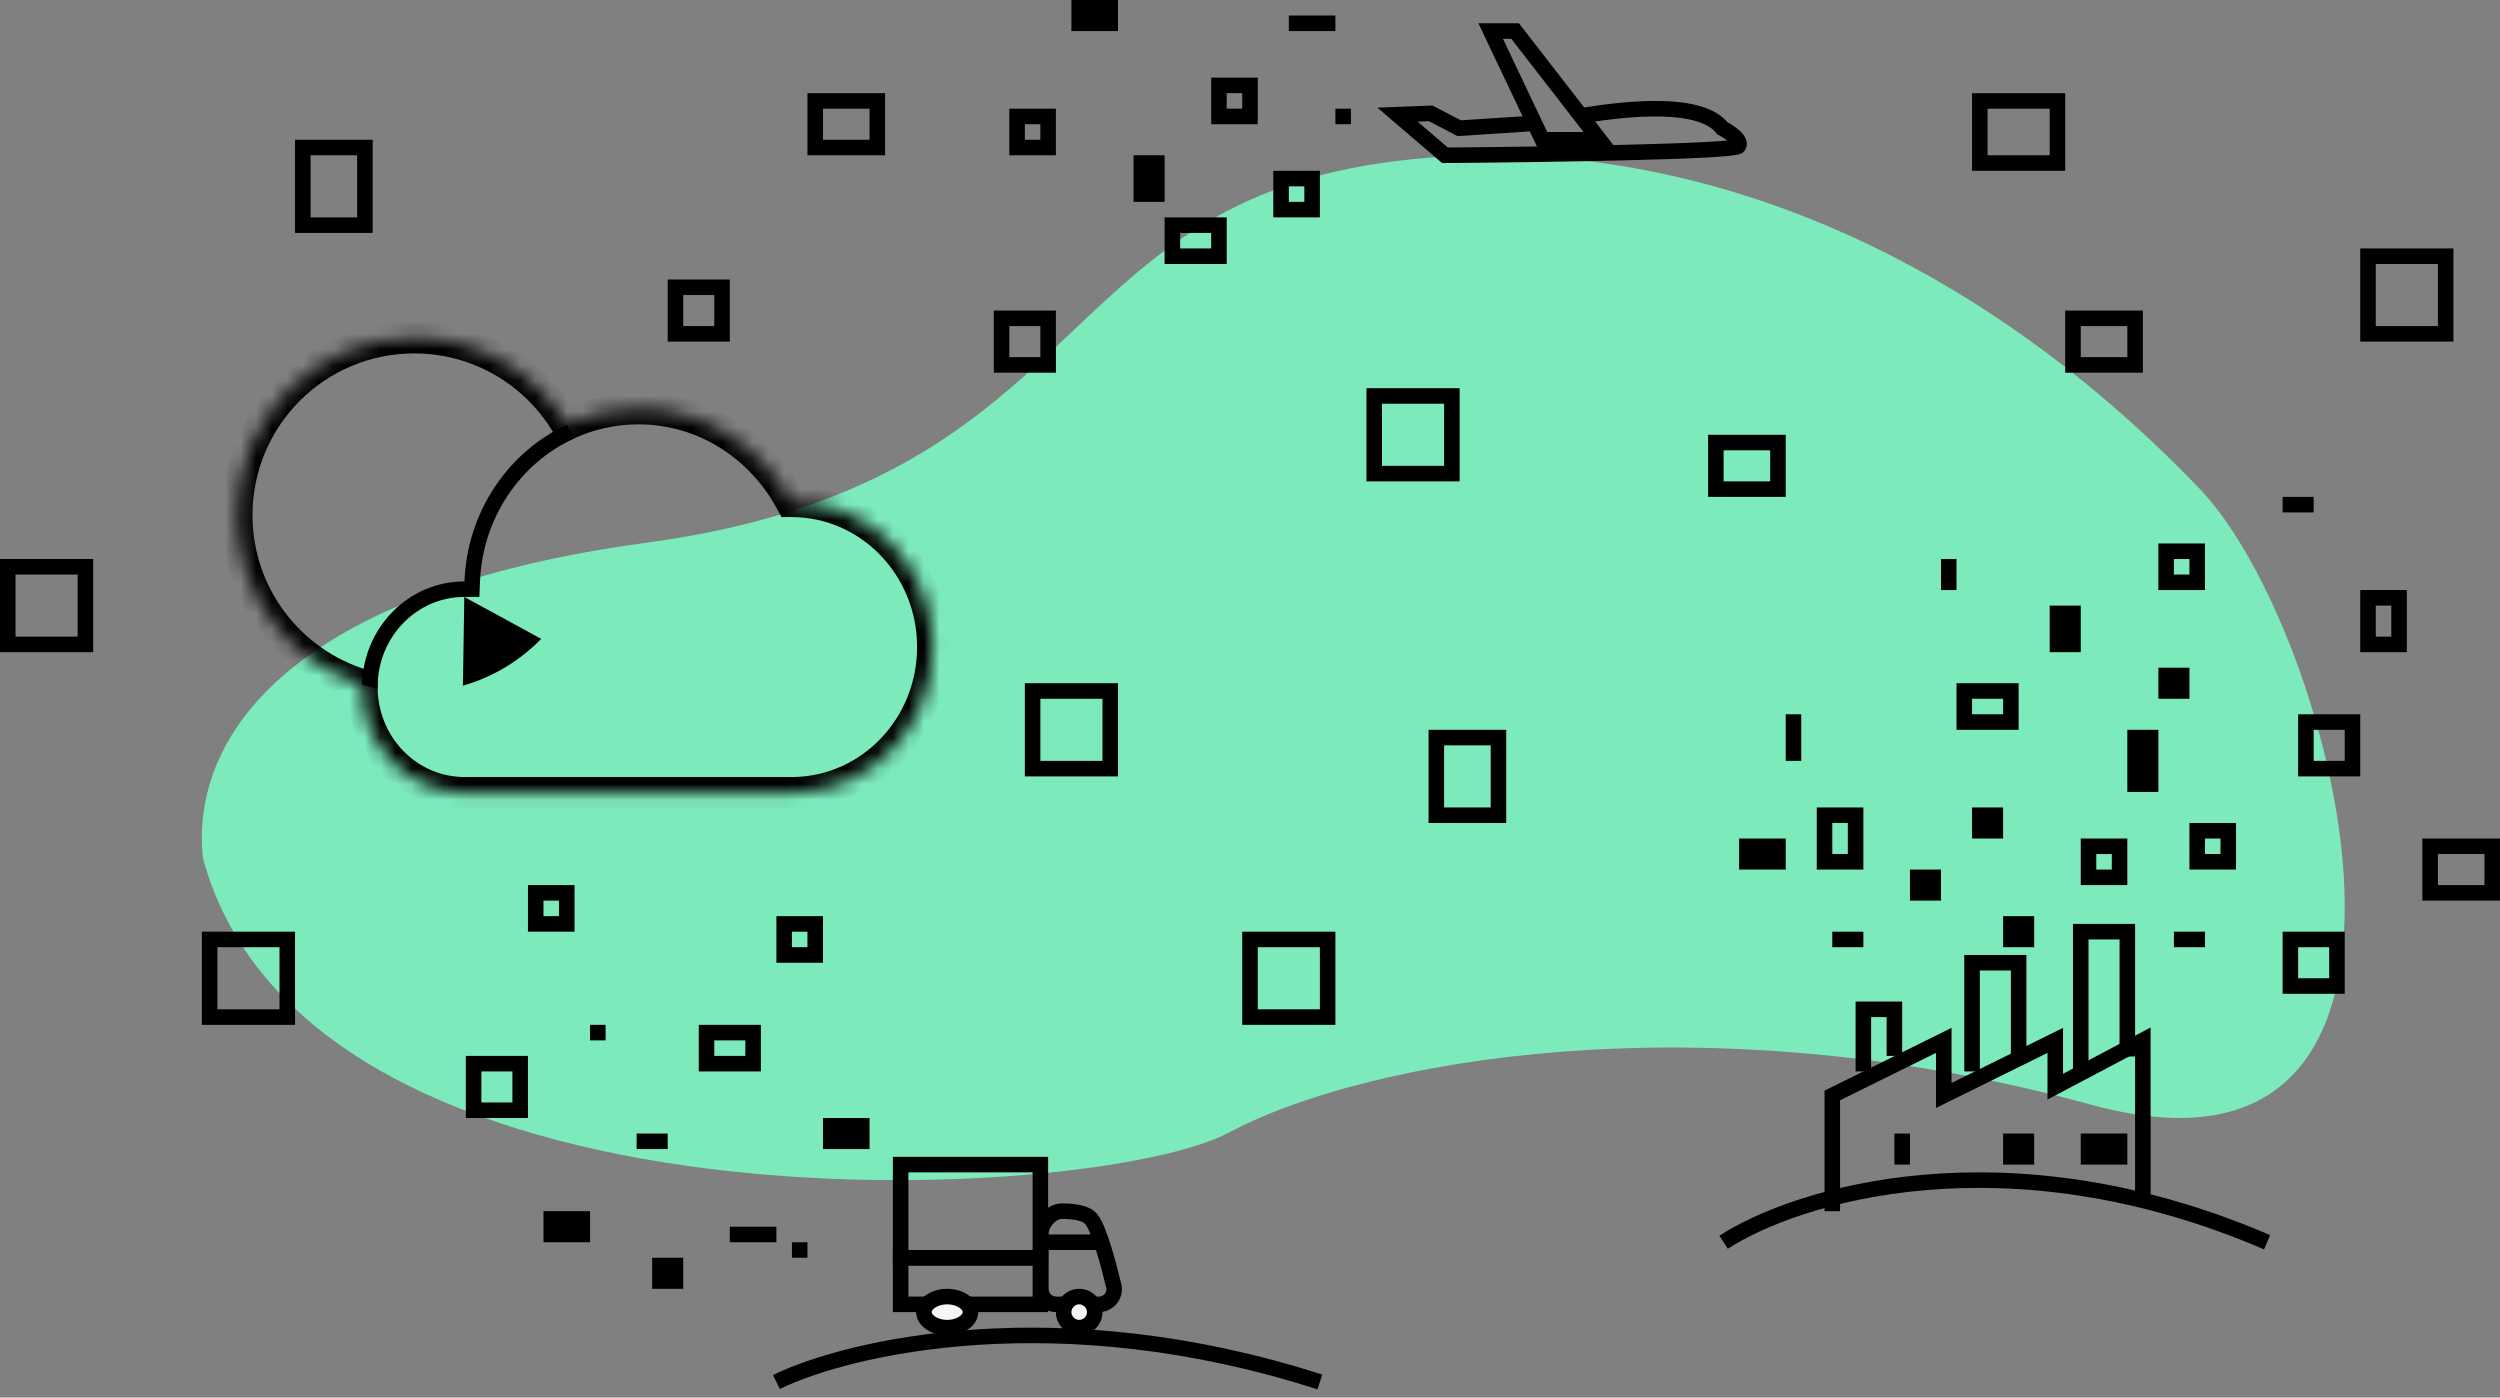 <svg width="161" height="90" viewBox="0 0 161 90" fill="none" xmlns="http://www.w3.org/2000/svg">
<rect x="0" y="0" width="161" height="90" fill="#808080" stroke="none"/>
<path d="M41.623 34.952C18.87 38.025 12.241 47.316 13.067 55.256C19.833 80.346 70.517 77.554 79.128 72.943C87.738 68.333 109.395 64.235 134.704 71.15C160.014 78.066 150.495 40.658 141.623 31.437C124.828 13.981 105.323 8.144 88.985 10.497C67.447 13.599 70.063 31.11 41.623 34.952Z" fill="#7DEABC"/>
<rect x="19.5" y="9.5" width="4" height="5" stroke="black"/>
<rect x="0.5" y="36.5" width="5" height="5" stroke="black"/>
<rect x="13.5" y="60.5" width="5" height="5" stroke="black"/>
<rect x="92.5" y="47.5" width="4" height="5" stroke="black"/>
<rect x="66.5" y="44.5" width="5" height="5" stroke="black"/>
<rect x="80.5" y="60.5" width="5" height="5" stroke="black"/>
<rect x="127.5" y="6.5" width="5" height="4" stroke="black"/>
<rect x="110.5" y="28.5" width="4" height="3" stroke="black"/>
<rect x="52.5" y="6.5" width="4" height="3" stroke="black"/>
<rect x="64.5" y="20.5" width="3" height="3" stroke="black"/>
<rect x="43.5" y="18.5" width="3" height="3" stroke="black"/>
<rect x="65.5" y="7.5" width="2" height="2" stroke="black"/>
<rect x="30.5" y="68.5" width="3" height="3" stroke="black"/>
<rect x="126.5" y="44.5" width="3" height="2" stroke="black"/>
<rect x="78.5" y="5.5" width="2" height="2" stroke="black"/>
<rect x="50.5" y="59.5" width="2" height="2" stroke="black"/>
<rect x="34.5" y="57.5" width="2" height="2" stroke="black"/>
<rect x="35.5" y="78.5" width="2" height="1" stroke="black"/>
<rect x="45.5" y="66.5" width="3" height="2" stroke="black"/>
<rect x="133.5" y="20.5" width="4" height="3" stroke="black"/>
<rect x="115.25" y="46.25" width="0.5" height="2.5" stroke="black" stroke-width="0.5"/>
<rect x="118.25" y="60.25" width="1.5" height="0.5" stroke="black" stroke-width="0.5"/>
<rect x="127.5" y="52.5" width="1" height="1" stroke="black"/>
<rect x="132.5" y="39.5" width="1" height="2" stroke="black"/>
<rect x="148.5" y="46.5" width="3" height="3" stroke="black"/>
<rect x="137.5" y="47.5" width="1" height="3" stroke="black"/>
<rect x="147.5" y="60.5" width="3" height="3" stroke="black"/>
<rect x="139.5" y="35.5" width="2" height="2" stroke="black"/>
<rect x="152.5" y="38.5" width="2" height="3" stroke="black"/>
<rect x="75.5" y="14.5" width="3" height="2" stroke="black"/>
<rect x="117.5" y="52.5" width="2" height="3" stroke="black"/>
<rect x="112.5" y="54.5" width="2" height="1" stroke="black"/>
<rect x="73.5" y="10.5" width="1" height="2" stroke="black"/>
<rect x="82.5" y="11.5" width="2" height="2" stroke="black"/>
<rect x="83.25" y="1.25" width="2.5" height="0.5" stroke="black" stroke-width="0.5"/>
<rect x="86.25" y="7.25" width="0.5" height="0.5" stroke="black" stroke-width="0.5"/>
<rect x="69.5" y="0.5" width="2" height="1" stroke="black"/>
<rect x="129.5" y="59.5" width="1" height="1" stroke="black"/>
<rect x="47.25" y="79.25" width="2.5" height="0.5" stroke="black" stroke-width="0.5"/>
<rect x="51.25" y="80.25" width="0.5" height="0.5" stroke="black" stroke-width="0.5"/>
<rect x="42.5" y="81.5" width="1" height="1" stroke="black"/>
<rect x="41.25" y="73.25" width="1.5" height="0.5" stroke="black" stroke-width="0.5"/>
<rect x="38.25" y="66.25" width="0.5" height="0.5" stroke="black" stroke-width="0.5"/>
<rect x="53.5" y="72.5" width="2" height="1" stroke="black"/>
<rect x="134.5" y="54.5" width="2" height="2" stroke="black"/>
<rect x="139.5" y="43.5" width="1" height="1" stroke="black"/>
<rect x="147.25" y="32.25" width="1.5" height="0.5" stroke="black" stroke-width="0.5"/>
<rect x="141.5" y="53.5" width="2" height="2" stroke="black"/>
<rect x="140.25" y="60.25" width="1.5" height="0.5" stroke="black" stroke-width="0.5"/>
<rect x="123.5" y="56.5" width="1" height="1" stroke="black"/>
<rect x="125.25" y="36.25" width="0.5" height="1.5" stroke="black" stroke-width="0.5"/>
<rect x="156.5" y="54.5" width="4" height="3" stroke="black"/>
<rect x="88.5" y="25.5" width="5" height="5" stroke="black"/>
<rect x="152.5" y="16.5" width="5" height="5" stroke="black"/>
<path d="M118 78V70.548L125.179 67V70.548L132.359 67V69.981L138 67V77.645" stroke="black"/>
<path d="M120 69V65H121H122V68" stroke="black"/>
<path d="M127 69V62H130V68.25" stroke="black"/>
<path d="M134 69V60H137V68.036" stroke="black"/>
<path d="M111 80C115.645 76.981 129.148 72.756 146 80" stroke="black"/>
<path d="M50 89C54.645 86.736 68.148 83.567 85 89" stroke="black"/>
<rect x="134.5" y="73.5" width="2" height="1" stroke="black"/>
<rect x="129.5" y="73.5" width="1" height="1" stroke="black"/>
<rect x="122.25" y="73.25" width="0.5" height="1.5" stroke="black" stroke-width="0.5"/>
<mask id="path-65-inside-1" fill="white">
<path fill-rule="evenodd" clip-rule="evenodd" d="M23.321 44.09C18.654 42.657 15.261 38.312 15.261 33.176C15.261 26.871 20.372 21.76 26.677 21.76C30.854 21.76 34.507 24.003 36.497 27.351C37.904 26.694 39.466 26.328 41.111 26.328C45.334 26.328 49.011 28.739 50.923 32.3L50.986 32.3C55.997 32.3 60.06 36.495 60.06 41.67C60.06 46.752 56.141 50.89 51.253 51.036V51.038H51.161C51.103 51.039 51.044 51.04 50.986 51.04C50.927 51.04 50.868 51.039 50.81 51.038H29.458V51.023C26.029 50.786 23.319 47.84 23.319 44.24C23.319 44.19 23.32 44.14 23.321 44.09Z"/>
</mask>
<path d="M23.321 44.09L24.321 44.111L24.336 43.356L23.614 43.134L23.321 44.09ZM36.497 27.351L35.637 27.862L36.1 28.64L36.92 28.257L36.497 27.351ZM50.923 32.3L50.041 32.773L50.326 33.302L50.926 33.3L50.923 32.3ZM50.986 32.3V31.3L50.982 31.3L50.986 32.3ZM51.253 51.036L51.224 50.036L50.253 50.065V51.036H51.253ZM51.253 51.038V52.038H52.253V51.038H51.253ZM51.161 51.038V50.038H51.152L51.142 50.038L51.161 51.038ZM50.81 51.038L50.83 50.038L50.82 50.038H50.81V51.038ZM29.458 51.038H28.458V52.038H29.458V51.038ZM29.458 51.023H30.458V50.089L29.526 50.025L29.458 51.023ZM23.614 43.134C19.355 41.826 16.261 37.861 16.261 33.176H14.261C14.261 38.764 17.952 43.488 23.027 45.046L23.614 43.134ZM16.261 33.176C16.261 27.423 20.924 22.76 26.677 22.76V20.76C19.82 20.76 14.261 26.319 14.261 33.176H16.261ZM26.677 22.76C30.487 22.76 33.82 24.805 35.637 27.862L37.356 26.84C35.194 23.202 31.221 20.76 26.677 20.76V22.76ZM41.111 25.328C39.316 25.328 37.61 25.727 36.074 26.445L36.92 28.257C38.198 27.66 39.616 27.328 41.111 27.328V25.328ZM51.804 31.827C49.731 27.965 45.728 25.328 41.111 25.328V27.328C44.94 27.328 48.292 29.513 50.041 32.773L51.804 31.827ZM50.982 31.3L50.919 31.3L50.926 33.3L50.989 33.3L50.982 31.3ZM61.06 41.67C61.06 35.973 56.579 31.3 50.986 31.3V33.3C55.415 33.3 59.06 37.017 59.06 41.67H61.06ZM51.283 52.035C56.738 51.872 61.06 47.265 61.06 41.67H59.06C59.06 46.239 55.544 49.907 51.224 50.036L51.283 52.035ZM52.253 51.038V51.036H50.253V51.038H52.253ZM51.161 52.038H51.253V50.038H51.161V52.038ZM50.986 52.04C51.051 52.04 51.116 52.039 51.181 52.038L51.142 50.038C51.09 50.039 51.038 50.04 50.986 50.04V52.04ZM50.79 52.038C50.855 52.039 50.92 52.04 50.986 52.04V50.04C50.933 50.04 50.881 50.039 50.83 50.038L50.79 52.038ZM29.458 52.038H50.81V50.038H29.458V52.038ZM28.458 51.023V51.038H30.458V51.023H28.458ZM22.319 44.24C22.319 48.342 25.413 51.746 29.389 52.02L29.526 50.025C26.646 49.827 24.319 47.338 24.319 44.24H22.319ZM22.321 44.069C22.32 44.126 22.319 44.183 22.319 44.24H24.319C24.319 44.197 24.32 44.154 24.321 44.111L22.321 44.069Z" fill="black" mask="url(#path-65-inside-1)"/>
<path fill-rule="evenodd" clip-rule="evenodd" d="M36.97 28.235C33.522 29.823 31.067 33.333 30.91 37.481L30.873 38.444L29.91 38.443L29.902 38.443L34.853 41.143C33.483 42.549 31.753 43.603 29.812 44.157L29.901 38.443C26.848 38.443 24.319 41.008 24.319 44.24C24.319 44.277 24.319 44.313 24.32 44.349C23.981 44.278 23.647 44.192 23.32 44.091C23.397 40.406 26.314 37.443 29.902 37.443L29.911 37.443C30.081 32.946 32.735 29.108 36.496 27.352C36.667 27.638 36.825 27.933 36.97 28.235Z" fill="black"/>
<path d="M67 84H58V81H67V84Z" stroke="black"/>
<path d="M67 81H58V75H67V81Z" stroke="black"/>
<path d="M70.764 84H68.027C67.474 84 67.027 83.552 67.027 83V79.478C67.027 78.788 67.69 78.002 68.38 78C69.103 77.998 69.909 78.09 70.259 78.488C70.76 79.058 71.375 81.354 71.723 82.797C71.873 83.415 71.4 84 70.764 84Z" stroke="black"/>
<path d="M62.5 84.5C62.5 84.722 62.381 84.96 62.114 85.161C61.847 85.361 61.455 85.5 61 85.5C60.545 85.5 60.153 85.361 59.886 85.161C59.619 84.96 59.5 84.722 59.5 84.5C59.5 84.278 59.619 84.04 59.886 83.839C60.153 83.639 60.545 83.5 61 83.5C61.455 83.5 61.847 83.639 62.114 83.839C62.381 84.04 62.5 84.278 62.5 84.5Z" fill="#F6F6F6" stroke="black"/>
<circle cx="69.5" cy="84.5" r="1" fill="#F6F6F6" stroke="black"/>
<path d="M67 80H71" stroke="black"/>
<path d="M103 9H99.325L96 2H97.575L103 9Z" stroke="black"/>
<path d="M101.971 7.434C105.026 6.943 109.546 6.511 110.918 8.256C111.375 8.498 112.221 9.07 111.946 9.419C111.672 9.767 99.342 9.952 93.056 10L90 7.383L92.139 7.3L93.972 8.256L98.735 7.947" stroke="black"/>
</svg>

